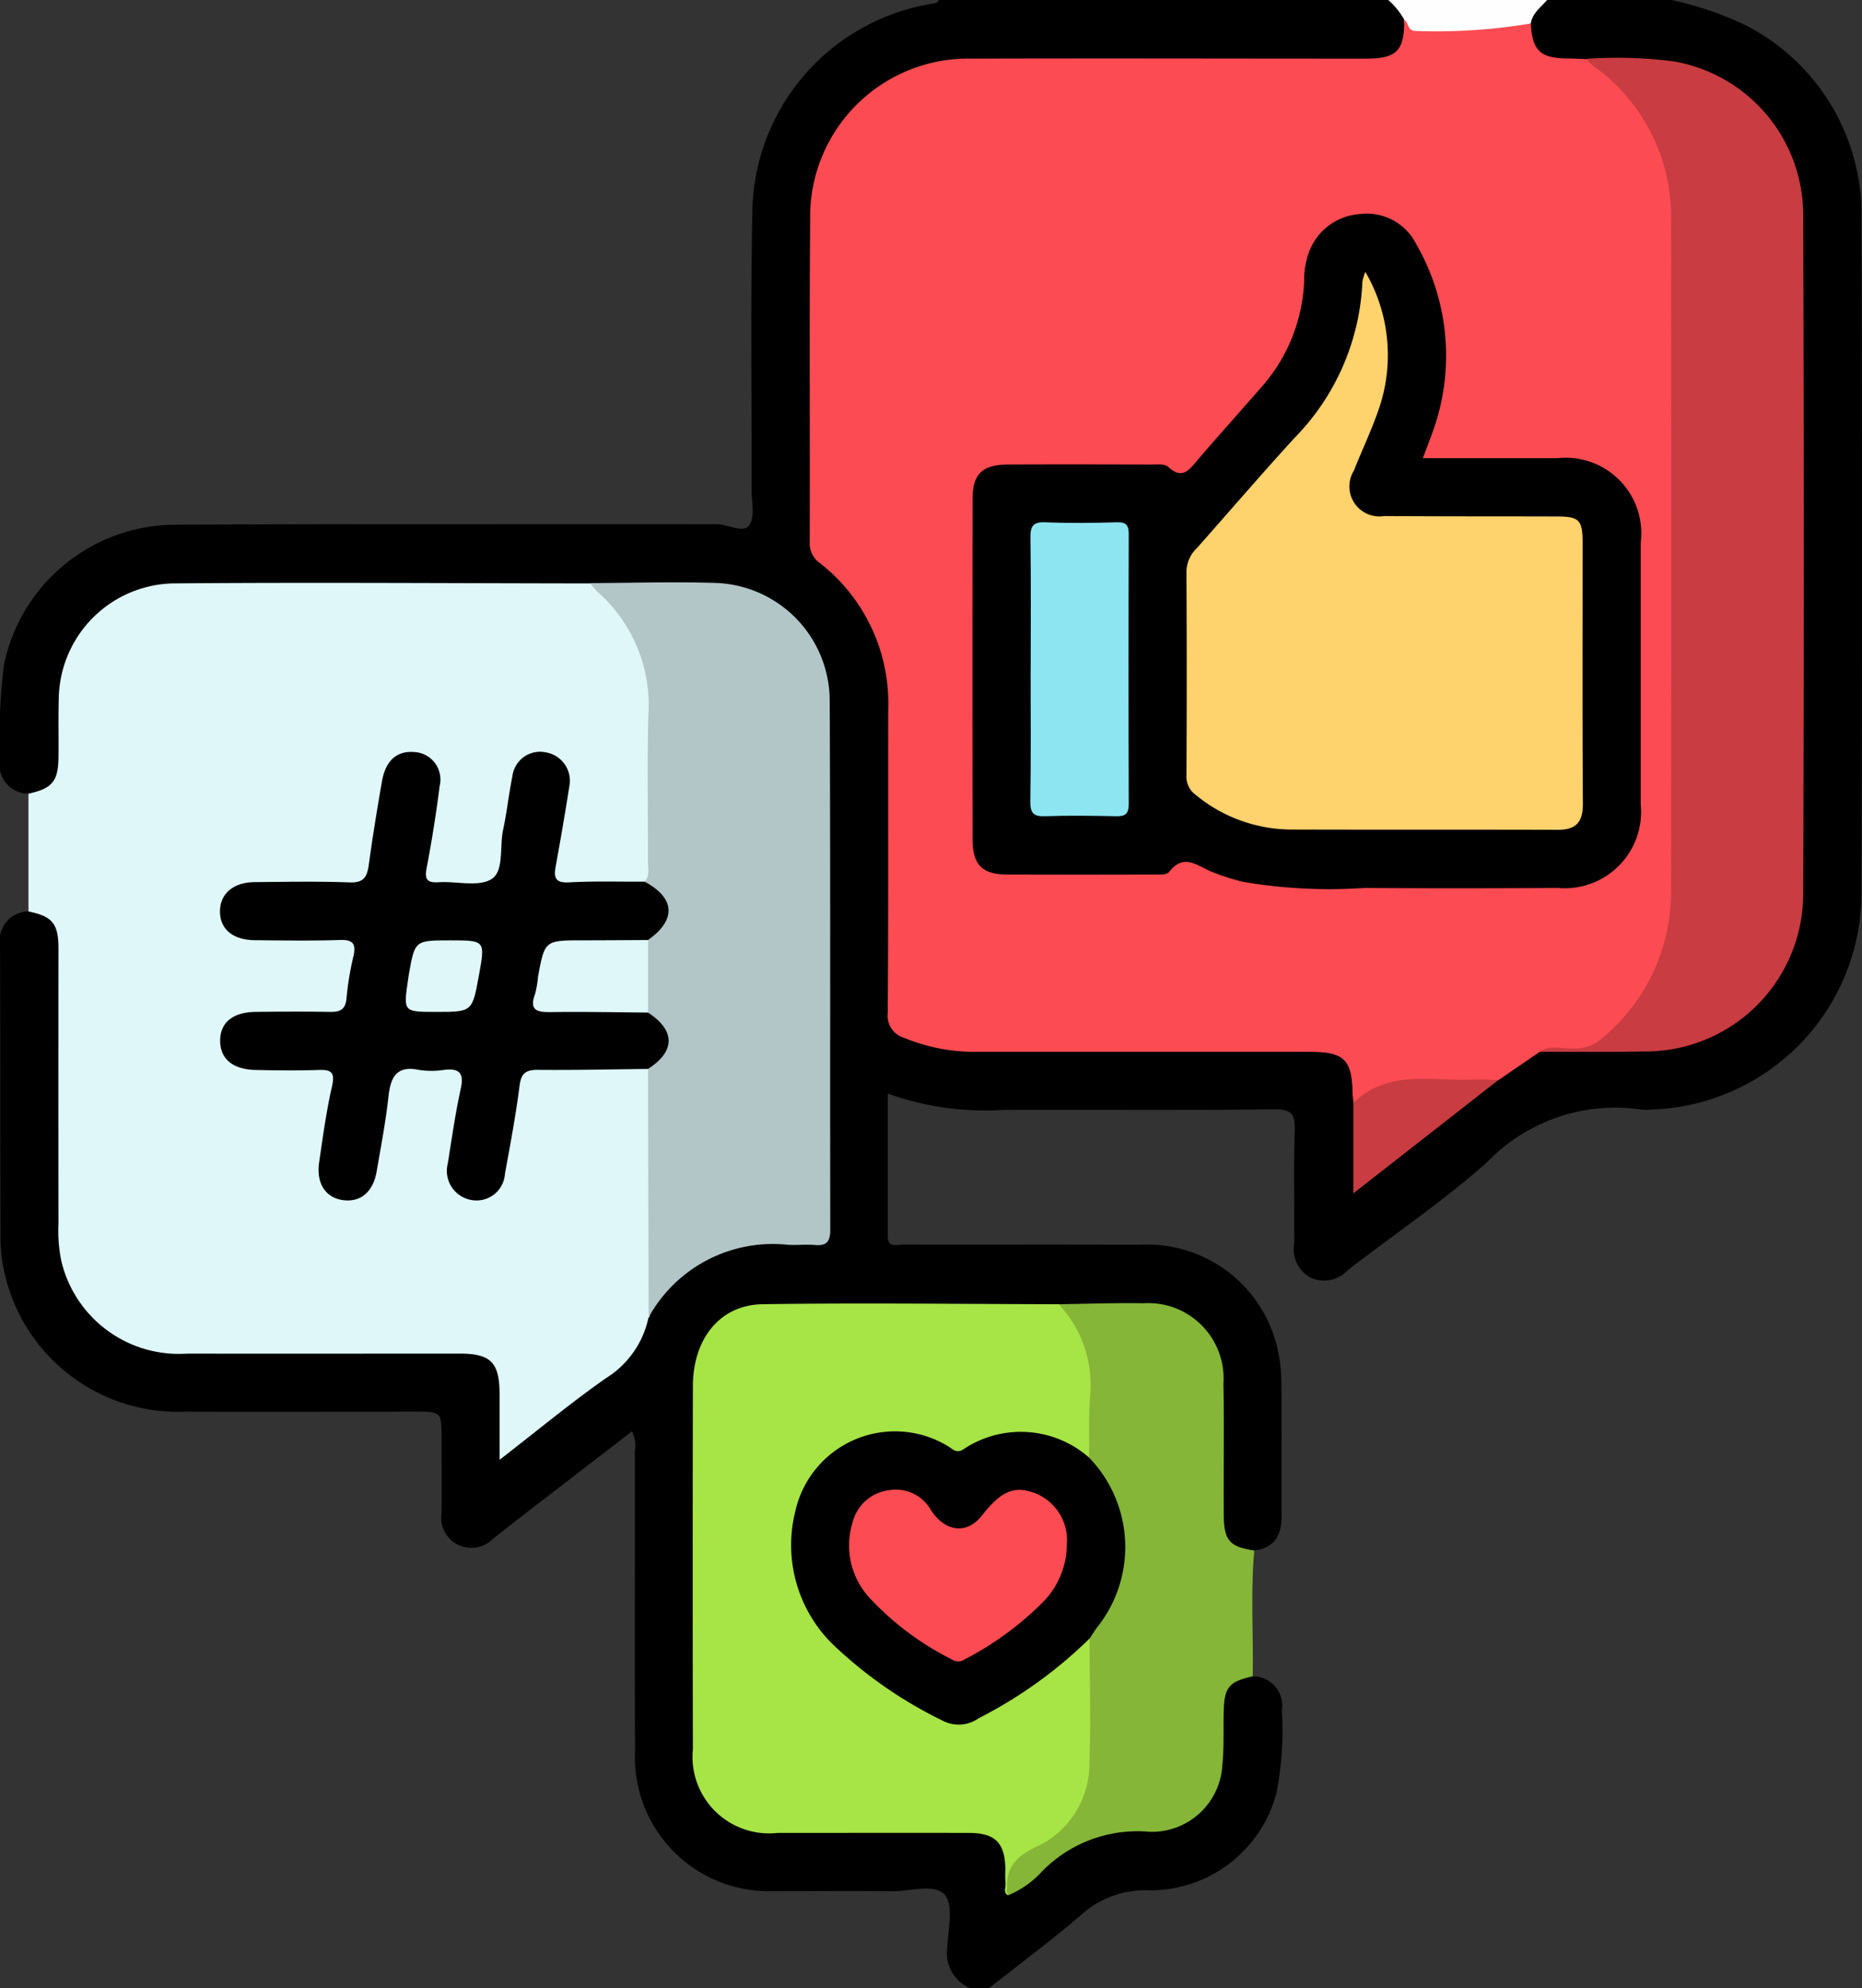 <svg id="Grupo_149717" data-name="Grupo 149717" xmlns="http://www.w3.org/2000/svg" xmlns:xlink="http://www.w3.org/1999/xlink" width="74.462" height="79.5" viewBox="0 0 74.462 79.5">
  <rect x="0" y="0" width="74.462" height="79.5" fill="#333333" stroke="none"/>
  <defs>
    <clipPath id="clip-path">
      <rect id="Rectángulo_90552" data-name="Rectángulo 90552" width="74.463" height="79.5" fill="none"/>
    </clipPath>
  </defs>
  <g id="Grupo_149717-2" data-name="Grupo 149717" clip-path="url(#clip-path)">
    <path id="Trazado_262732" data-name="Trazado 262732" d="M50.1,67.035a1.165,1.165,0,0,1,1.161,1.347,13.044,13.044,0,0,1-.213,3.308,5.219,5.219,0,0,1-5.059,3.9,3.855,3.855,0,0,0-2.774,1c-1.18,1.015-2.435,1.943-3.658,2.909h-.775a1.528,1.528,0,0,1-.9-1.633c.035-.718.259-1.69-.1-2.095-.423-.47-1.408-.13-2.148-.142-1.548-.023-3.1,0-4.645-.008a5.355,5.355,0,0,1-5.592-5.611c-.025-3.982,0-7.964-.01-11.946a1.339,1.339,0,0,0-.112-.827c-.886.682-1.756,1.35-2.624,2.02-.981.757-1.966,1.507-2.937,2.276a1.206,1.206,0,0,1-2.058-1.01c.015-1.008,0-2.017,0-3.025,0-1.048,0-1.048-1.085-1.048-3.045,0-6.091.014-9.136,0A7.112,7.112,0,0,1,.119,50.6a6.529,6.529,0,0,1-.1-1.233C.006,45.515.017,41.662,0,37.809a1.174,1.174,0,0,1,1.135-1.366,1.09,1.09,0,0,1,1.357.88,3.954,3.954,0,0,1,.091,1.156c0,3.336.1,6.675-.029,10.006-.129,3.243,1.679,5.5,5.486,5.484,3.278-.012,6.555.025,9.833-.014,1.56-.019,2.407.012,2.388,2.407,0,.417-.23,1.017.162,1.212.322.16.675-.368,1-.607,1.1-.812,2.143-1.7,3.255-2.5.677-.486.777-1.253,1.1-1.913A5.545,5.545,0,0,1,31.094,49.6c2.061.062,1.869.185,1.871-1.871q.008-9.509,0-19.018c0-3.348-1.84-5.178-5.2-5.181H23.587c-5.438.007-10.876-.01-16.314.009a4.5,4.5,0,0,0-4.678,4.692c0,.671.008,1.343-.009,2.014a1.741,1.741,0,0,1-.431,1.212c-.279.295-.591.513-1.021.283A1.158,1.158,0,0,1,0,30.364a22.536,22.536,0,0,1,.162-3.788,7.018,7.018,0,0,1,6.727-5.592c7.252-.045,14.5-.011,21.757-.025.459,0,1.068.376,1.31.055s.1-.938.1-1.426c.009-3.724-.046-7.449.032-11.171A8.554,8.554,0,0,1,37.3.146c.1-.018.2-.024.236-.145H55.516a1.03,1.03,0,0,1,.812.944c-.018,1.226-.411,1.614-1.73,1.617-5.215.013-10.431-.016-15.647.014a6.055,6.055,0,0,0-5.8,3.674,5.137,5.137,0,0,0-.488,2.256c0,4.191.01,8.382-.007,12.573a2.032,2.032,0,0,0,.7,1.643,7.417,7.417,0,0,1,2.415,5.9c-.017,3.725-.006,7.45,0,11.176,0,1.239.163,1.448,1.367,1.767a8.567,8.567,0,0,0,2.221.279q6.468-.012,12.936,0c1.563,0,2.019.464,2.056,2.033-.032,1.077-.037,2.156,0,3.353,1.911-1.365,3.667-2.779,5.45-4.159.657-.384,1.148-1.042,1.951-1.186,1.187-.033,2.374-.056,3.559-.033A6.39,6.39,0,0,0,71.9,35.3q-.157-13.217,0-26.437a6.326,6.326,0,0,0-6.278-6.3c-.722.009-1.444-.007-2.166-.007a8.219,8.219,0,0,1-.929-.007c-1.011-.054-1.4-.453-1.48-1.5A1.047,1.047,0,0,1,61.87,0h4.959a13.221,13.221,0,0,1,3.027,1.035,8.5,8.5,0,0,1,4.585,7.727q.043,13.43,0,26.861a8.676,8.676,0,0,1-8.453,8.748,1.461,1.461,0,0,1-.309.006,7.107,7.107,0,0,0-6.211,2.1c-1.752,1.557-3.712,2.878-5.571,4.316a1.286,1.286,0,0,1-1.484.3,1.3,1.3,0,0,1-.659-1.367c.018-1.5-.027-3,.021-4.5.021-.651-.1-.875-.825-.866-3.615.045-7.232.011-10.847.025a11.592,11.592,0,0,1-4.6-.652c0,1.957,0,3.83,0,5.7,0,.493.372.333.614.334,3.151.009,6.3-.008,9.453.01a5.343,5.343,0,0,1,5.5,4.081,6.252,6.252,0,0,1,.172,1.458c.02,1.759,0,3.519.012,5.279,0,.777-.265,1.307-1.1,1.406a.986.986,0,0,1-1.353-.989c-.076-.821-.01-1.648-.031-2.472a23.306,23.306,0,0,0-.129-3.7A2.66,2.66,0,0,0,45.778,52.4c-1.157-.006-2.313-.011-3.47,0-3.739,0-7.478,0-11.217,0-2.1,0-3.075.982-3.076,3.079q0,7.131,0,14.262c0,2.261,1.042,3.291,3.328,3.3,2.269.006,4.538,0,6.808,0a4.552,4.552,0,0,1,1.078.07,1.412,1.412,0,0,1,1.156,1.363,2.588,2.588,0,0,0,.072.909,5.12,5.12,0,0,0,1.745-1.24,4.172,4.172,0,0,1,3.259-1.084,2.95,2.95,0,0,0,2.75-1.265,4.005,4.005,0,0,0,.58-2.287c.038-.514-.028-1.034.032-1.547.085-.732.508-1.031,1.274-.937" transform="translate(0 -0.001)"/>
    <path id="Trazado_262733" data-name="Trazado 262733" d="M268.682.777A2.984,2.984,0,0,0,268.047,0H274.4c-.246.292-.585.518-.652.934a.582.582,0,0,1-.553.355,32.416,32.416,0,0,1-3.7.186c-.474-.028-.789-.179-.819-.7" transform="translate(-212.531)" fill="#fefefe"/>
    <path id="Trazado_262734" data-name="Trazado 262734" d="M30.277,141.856a3.76,3.76,0,0,1-1.7,2.429c-1.408.987-2.735,2.089-4.257,3.267,0-1,0-1.838,0-2.672-.009-1.218-.359-1.573-1.575-1.575-3.639,0-7.277.008-10.916,0a4.828,4.828,0,0,1-5.039-3.723,6.056,6.056,0,0,1-.11-1.464q-.006-5.508,0-11.015c0-.995-.247-1.285-1.2-1.479q0-2.355,0-4.71c.929-.2,1.182-.484,1.2-1.4.012-.8-.011-1.6.012-2.4a4.677,4.677,0,0,1,4.53-4.607c5.574-.048,11.148-.005,16.722,0a5.038,5.038,0,0,1,2.517,4.419c.112,2.259.036,4.527.023,6.791a.863.863,0,0,1-.314.824,12.662,12.662,0,0,1-3.159.085c-.54-.014-.685-.4-.619-.872.11-.794.236-1.587.358-2.38a5.1,5.1,0,0,0,.1-.846.856.856,0,0,0-.75-.934.822.822,0,0,0-1,.64,23.935,23.935,0,0,0-.5,2.746c-.285,1.682-.277,1.683-1.943,1.682-1.542,0-1.573-.041-1.324-1.59.111-.69.259-1.374.322-2.07.084-.921-.128-1.334-.693-1.423-.621-.1-.995.268-1.154,1.16q-.246,1.375-.456,2.757c-.156,1.013-.311,1.152-1.361,1.163-.982.011-1.963,0-2.945,0a2.557,2.557,0,0,0-.844.083c-.452.157-.786.439-.74.959a.872.872,0,0,0,.889.811c.334.036.671.021,1.006.024.852.008,1.7-.015,2.557.014a.7.7,0,0,1,.776.838,10.024,10.024,0,0,1-.324,1.91c-.131.485-.513.613-.956.626-.93.028-1.859,0-2.789.015-.546.008-1.061.075-1.135.773-.059.564.273.919,1.009,1.04a19.252,19.252,0,0,0,2.4.066c.9.035,1.033.186.906,1.087-.109.769-.255,1.531-.376,2.3a4,4,0,0,0-.078.615.949.949,0,0,0,.808,1.058.882.882,0,0,0,.989-.787c.222-.958.339-1.936.507-2.905.223-1.283.311-1.363,1.587-1.37,1.9-.011,1.923.013,1.6,1.923-.109.638-.229,1.274-.313,1.915s.184,1.109.683,1.213a.949.949,0,0,0,1.107-.84c.258-1.056.368-2.141.57-3.209.167-.881.276-.977,1.169-1,1.265-.03,2.531.036,3.8-.044.207-.013.419-.014.545.206a2.678,2.678,0,0,1,.133,1.147c0,2.327,0,4.655.006,6.982a5.129,5.129,0,0,1-.237,1.754" transform="translate(-4.342 -89.177)" fill="#dff7f9"/>
    <path id="Trazado_262735" data-name="Trazado 262735" d="M196.415,251.645c1.131-.015,2.262-.057,3.392-.039A3.013,3.013,0,0,1,203,254.812c.033,1.753,0,3.507.012,5.26.007,1.023.235,1.272,1.221,1.422-.148,1.676-.032,3.354-.063,5.031-.956.214-1.137.434-1.16,1.417-.017.721.019,1.447-.056,2.161a2.823,2.823,0,0,1-2.905,2.639,5.331,5.331,0,0,0-4.3,1.58,3.814,3.814,0,0,1-1.363.961,3.892,3.892,0,0,1-.06-1,.762.762,0,0,1,.539-.836,4.151,4.151,0,0,0,2.583-4.337,39.783,39.783,0,0,1,.034-4.025,2.772,2.772,0,0,1,.423-.819,4.955,4.955,0,0,0-.085-5.993,1.723,1.723,0,0,1-.33-.609,18.137,18.137,0,0,1-.046-2.554,4.4,4.4,0,0,0-.862-2.909c-.124-.158-.263-.329-.167-.561" transform="translate(-154.074 -199.492)" fill="#85b638"/>
    <path id="Trazado_262736" data-name="Trazado 262736" d="M180.108,3.753c.184.119.131.455.449.461a22.819,22.819,0,0,0,4.618-.3c.06,1.081.375,1.385,1.444,1.4.253,0,.506.016.759.025a4.69,4.69,0,0,1,2.279,2.013,7.551,7.551,0,0,1,1.365,4.373q-.008,13.38,0,26.76a7.79,7.79,0,0,1-2.356,5.716,2.313,2.313,0,0,1-1.918.792,3.169,3.169,0,0,0-1.227.051l-1.646,1.13a6.537,6.537,0,0,1-2.527.2c-.977.022-1.978-.116-2.767.679a.367.367,0,0,1-.5.03c-.011-.128-.031-.256-.033-.384-.025-1.357-.337-1.662-1.719-1.662q-6.7,0-13.395,0a7.286,7.286,0,0,1-2.786-.547.934.934,0,0,1-.689-1.021c.03-4.034.009-8.068.019-12.1a7.113,7.113,0,0,0-2.739-5.881.964.964,0,0,1-.4-.847c.013-4.293-.017-8.585.017-12.878a6.322,6.322,0,0,1,6.5-6.442c5.239-.016,10.478,0,15.718,0,1.241,0,1.547-.311,1.54-1.551" transform="translate(-123.958 -2.976)" fill="#fc4b52"/>
    <path id="Trazado_262737" data-name="Trazado 262737" d="M148.4,251.7a4.733,4.733,0,0,1,1.25,3.746c-.053.794-.025,1.594-.034,2.391-.256.1-.448-.054-.646-.171a3.866,3.866,0,0,0-4.115-.12.9.9,0,0,1-.945.008,3.805,3.805,0,0,0-4.491.338,4.333,4.333,0,0,0-1.431,4.348A6.264,6.264,0,0,0,140.43,266a18.422,18.422,0,0,0,3.047,1.986,1.694,1.694,0,0,0,1.761.015,16.536,16.536,0,0,0,3.627-2.5c.213-.207.4-.5.769-.432,0,1.649.055,3.3-.006,4.948a3.643,3.643,0,0,1-2.087,3.363c-.955.438-1.336.972-1.168,1.961-.217-.127-.075-.331-.1-.5a4.344,4.344,0,0,1-.006-.542c-.015-1.058-.4-1.453-1.447-1.456-2.556-.006-5.112,0-7.669,0a3.061,3.061,0,0,1-3.38-3.349q-.015-7.257,0-14.513c0-1.892,1.079-3.254,2.783-3.28,3.947-.059,7.9-.007,11.845,0" transform="translate(-106.062 -199.548)" fill="#a7e446"/>
    <path id="Trazado_262738" data-name="Trazado 262738" d="M297.233,50.931c.425-.293.9-.113,1.354-.137A1.567,1.567,0,0,0,299.6,50.5,7.582,7.582,0,0,0,302.5,44.59q.015-13.5,0-27.008a7.389,7.389,0,0,0-3.13-6.092,3.177,3.177,0,0,1-.274-.266,17.716,17.716,0,0,1,3.47.095,6.231,6.231,0,0,1,5.217,6.129q.051,13.607,0,27.214a6.307,6.307,0,0,1-6.367,6.254c-1.392.025-2.785.011-4.178.014" transform="translate(-235.673 -8.87)" fill="#c93c41"/>
    <path id="Trazado_262739" data-name="Trazado 262739" d="M116.1,124.414c.233-.238.138-.538.139-.812.008-1.938-.035-3.877.015-5.813a6.047,6.047,0,0,0-2.029-4.97,3.452,3.452,0,0,1-.3-.349c1.677-.006,3.354-.059,5.029-.006a4.719,4.719,0,0,1,4.553,4.681c.034,7.057.01,14.115.023,21.172,0,.465-.128.664-.609.622-.359-.032-.723.012-1.083-.009a5.671,5.671,0,0,0-5.572,2.9q-.011-4.967-.023-9.934a.573.573,0,0,1,.174-.333c.534-.669.529-.979-.029-1.608a1.172,1.172,0,0,1-.3-.443,11.413,11.413,0,0,1-.011-2.594c.047-.09-.047,0,.023-.07a1.486,1.486,0,0,0,0-2.435" transform="translate(-90.327 -89.153)" fill="#b2c5c7"/>
    <path id="Trazado_262740" data-name="Trazado 262740" d="M261.318,209.245c1.421-1.368,3.2-.845,4.868-.927.307-.015.616.013.924.021l-5.792,4.527Z" transform="translate(-207.196 -165.147)" fill="#c93c41"/>
    <path id="Trazado_262741" data-name="Trazado 262741" d="M59.579,155.608c1.1.714,1.1,1.55,0,2.255-1.47.015-2.94.05-4.41.036-.488,0-.662.142-.726.639-.151,1.177-.369,2.346-.584,3.514A1.138,1.138,0,0,1,52.5,163.1a1.181,1.181,0,0,1-.927-1.456c.161-.994.3-1.994.516-2.976.143-.643-.046-.841-.67-.768a3.249,3.249,0,0,1-1,0c-.9-.182-1.133.291-1.218,1.069-.11,1-.3,1.99-.471,2.983-.14.831-.645,1.255-1.358,1.155-.69-.1-1.066-.672-.943-1.512.149-1.022.289-2.049.517-3.054.131-.579-.07-.654-.559-.637-.825.027-1.652.018-2.477,0-.927-.016-1.431-.431-1.44-1.155s.49-1.157,1.413-1.167c.981-.012,1.962-.018,2.942,0,.426.01.665-.071.7-.571a12.125,12.125,0,0,1,.281-1.679c.1-.47-.024-.643-.536-.626-1.134.037-2.271.019-3.406.009-.9-.008-1.418-.456-1.4-1.185.017-.686.542-1.13,1.385-1.138,1.265-.011,2.53-.036,3.793.012.553.021.7-.2.769-.685.155-1.125.335-2.248.532-3.366.146-.829.6-1.216,1.281-1.163a1.1,1.1,0,0,1,1.023,1.361c-.138,1.1-.314,2.2-.521,3.289-.088.466.04.584.487.557.718-.045,1.6.2,2.115-.13.5-.321.312-1.287.457-1.964.152-.706.226-1.429.371-2.137a1.114,1.114,0,0,1,1.344-.961,1.152,1.152,0,0,1,.93,1.379c-.163,1.046-.344,2.089-.533,3.13-.081.444-.08.722.526.688,1-.055,2.012-.023,3.019-.028,1.226.649,1.279,1.53.141,2.33a1.275,1.275,0,0,1-.88.212c-.54.007-1.081,0-1.621,0-1.4,0-1.952.652-1.77,2.043.058.446.377.433.682.44.874.019,1.749,0,2.624.01a1.479,1.479,0,0,1,.964.192" transform="translate(-33.666 -115.118)"/>
    <path id="Trazado_262742" data-name="Trazado 262742" d="M164.676,284.676a17.971,17.971,0,0,1-4.436,3.189,1.378,1.378,0,0,1-1.393.119,17.325,17.325,0,0,1-4.264-2.909,5.563,5.563,0,0,1-1.67-5.509,4.083,4.083,0,0,1,6.11-2.574c.188.109.323.3.608.117a4.132,4.132,0,0,1,5.027.335,5.147,5.147,0,0,1,.319,6.787c-.109.142-.2.3-.3.444" transform="translate(-121.103 -219.156)"/>
    <path id="Trazado_262743" data-name="Trazado 262743" d="M205.79,51.024c1.875,0,3.63,0,5.385,0A3.022,3.022,0,0,1,214.5,54.4q0,5.237,0,10.474a3.052,3.052,0,0,1-3.31,3.335c-2.581.015-5.162.019-7.743,0a20.474,20.474,0,0,1-4.857-.246,9.2,9.2,0,0,1-1.246-.4c-.574-.235-1.116-.763-1.706.009-.1.129-.438.1-.667.1q-2.9.01-5.808,0c-1,0-1.382-.392-1.383-1.421q-.009-6.789,0-13.578c0-1.018.383-1.389,1.415-1.395,1.91-.01,3.82-.005,5.73,0,.23,0,.538-.035.676.092.576.532.848.115,1.189-.285.822-.963,1.672-1.9,2.5-2.855a6.8,6.8,0,0,0,1.75-4.283,3.206,3.206,0,0,1,.213-1.213,2.335,2.335,0,0,1,2.019-1.472,2.208,2.208,0,0,1,2.251,1.205,8.918,8.918,0,0,1,.64,7.549c-.109.312-.231.619-.38,1.015" transform="translate(-148.887 -32.702)"/>
    <path id="Trazado_262744" data-name="Trazado 262744" d="M107.5,184.4c-1.286-.009-2.572-.037-3.857-.019-.552.008-.921-.037-.66-.735a4.083,4.083,0,0,0,.115-.684c.269-1.449.27-1.448,1.78-1.45.874,0,1.749-.008,2.623-.012v2.9" transform="translate(-81.582 -143.91)" fill="#dff7f9"/>
    <path id="Trazado_262745" data-name="Trazado 262745" d="M80.126,181.559c1.41,0,1.41,0,1.151,1.413-.264,1.448-.264,1.448-1.709,1.448-1.311,0-1.311,0-1.125-1.271.011-.077.02-.153.034-.23.24-1.36.24-1.36,1.649-1.36" transform="translate(-62.127 -143.956)" fill="#dff7f9"/>
    <path id="Trazado_262746" data-name="Trazado 262746" d="M172.66,289.84a3.285,3.285,0,0,1-.918,2.236,12.473,12.473,0,0,1-3.163,2.323.432.432,0,0,1-.5.011,11.528,11.528,0,0,1-3.322-2.486,3.088,3.088,0,0,1-.672-2.963,1.717,1.717,0,0,1,1.454-1.322,1.61,1.61,0,0,1,1.7.81c.592.879,1.443.948,2.028.2.774-.985,1.285-1.2,2.113-.9a2.019,2.019,0,0,1,1.28,2.089" transform="translate(-130 -228.046)" fill="#fc4b52"/>
    <path id="Trazado_262747" data-name="Trazado 262747" d="M236.239,52.5a6.608,6.608,0,0,1,.529,5.515c-.285.827-.665,1.621-.988,2.436A1.2,1.2,0,0,0,237,62.264c2.3.019,4.594.01,6.891.018.9,0,1.036.136,1.037,1.037,0,3.491-.012,6.982.01,10.473,0,.742-.3,1.022-1.012,1.019-3.536-.011-7.072,0-10.608-.011a6.034,6.034,0,0,1-3.856-1.381.9.9,0,0,1-.377-.781q.023-4.073,0-8.146a1.328,1.328,0,0,1,.421-.948c1.3-1.468,2.581-2.96,3.906-4.409a9.48,9.48,0,0,0,2.71-6.25,2.4,2.4,0,0,1,.116-.383" transform="translate(-181.639 -41.629)" fill="#fed26c"/>
    <path id="Trazado_262748" data-name="Trazado 262748" d="M198.97,106.721c0-1.757.015-3.515-.01-5.271-.006-.46.1-.64.593-.619.953.04,1.909.028,2.862,0,.379-.01.477.118.476.486q-.018,5.388,0,10.776c0,.443-.176.5-.545.492-.928-.02-1.858-.033-2.785,0-.476.019-.614-.117-.606-.6.029-1.757.012-3.514.012-5.271" transform="translate(-157.752 -79.946)" fill="#8de5f2"/>
  </g>
</svg>
